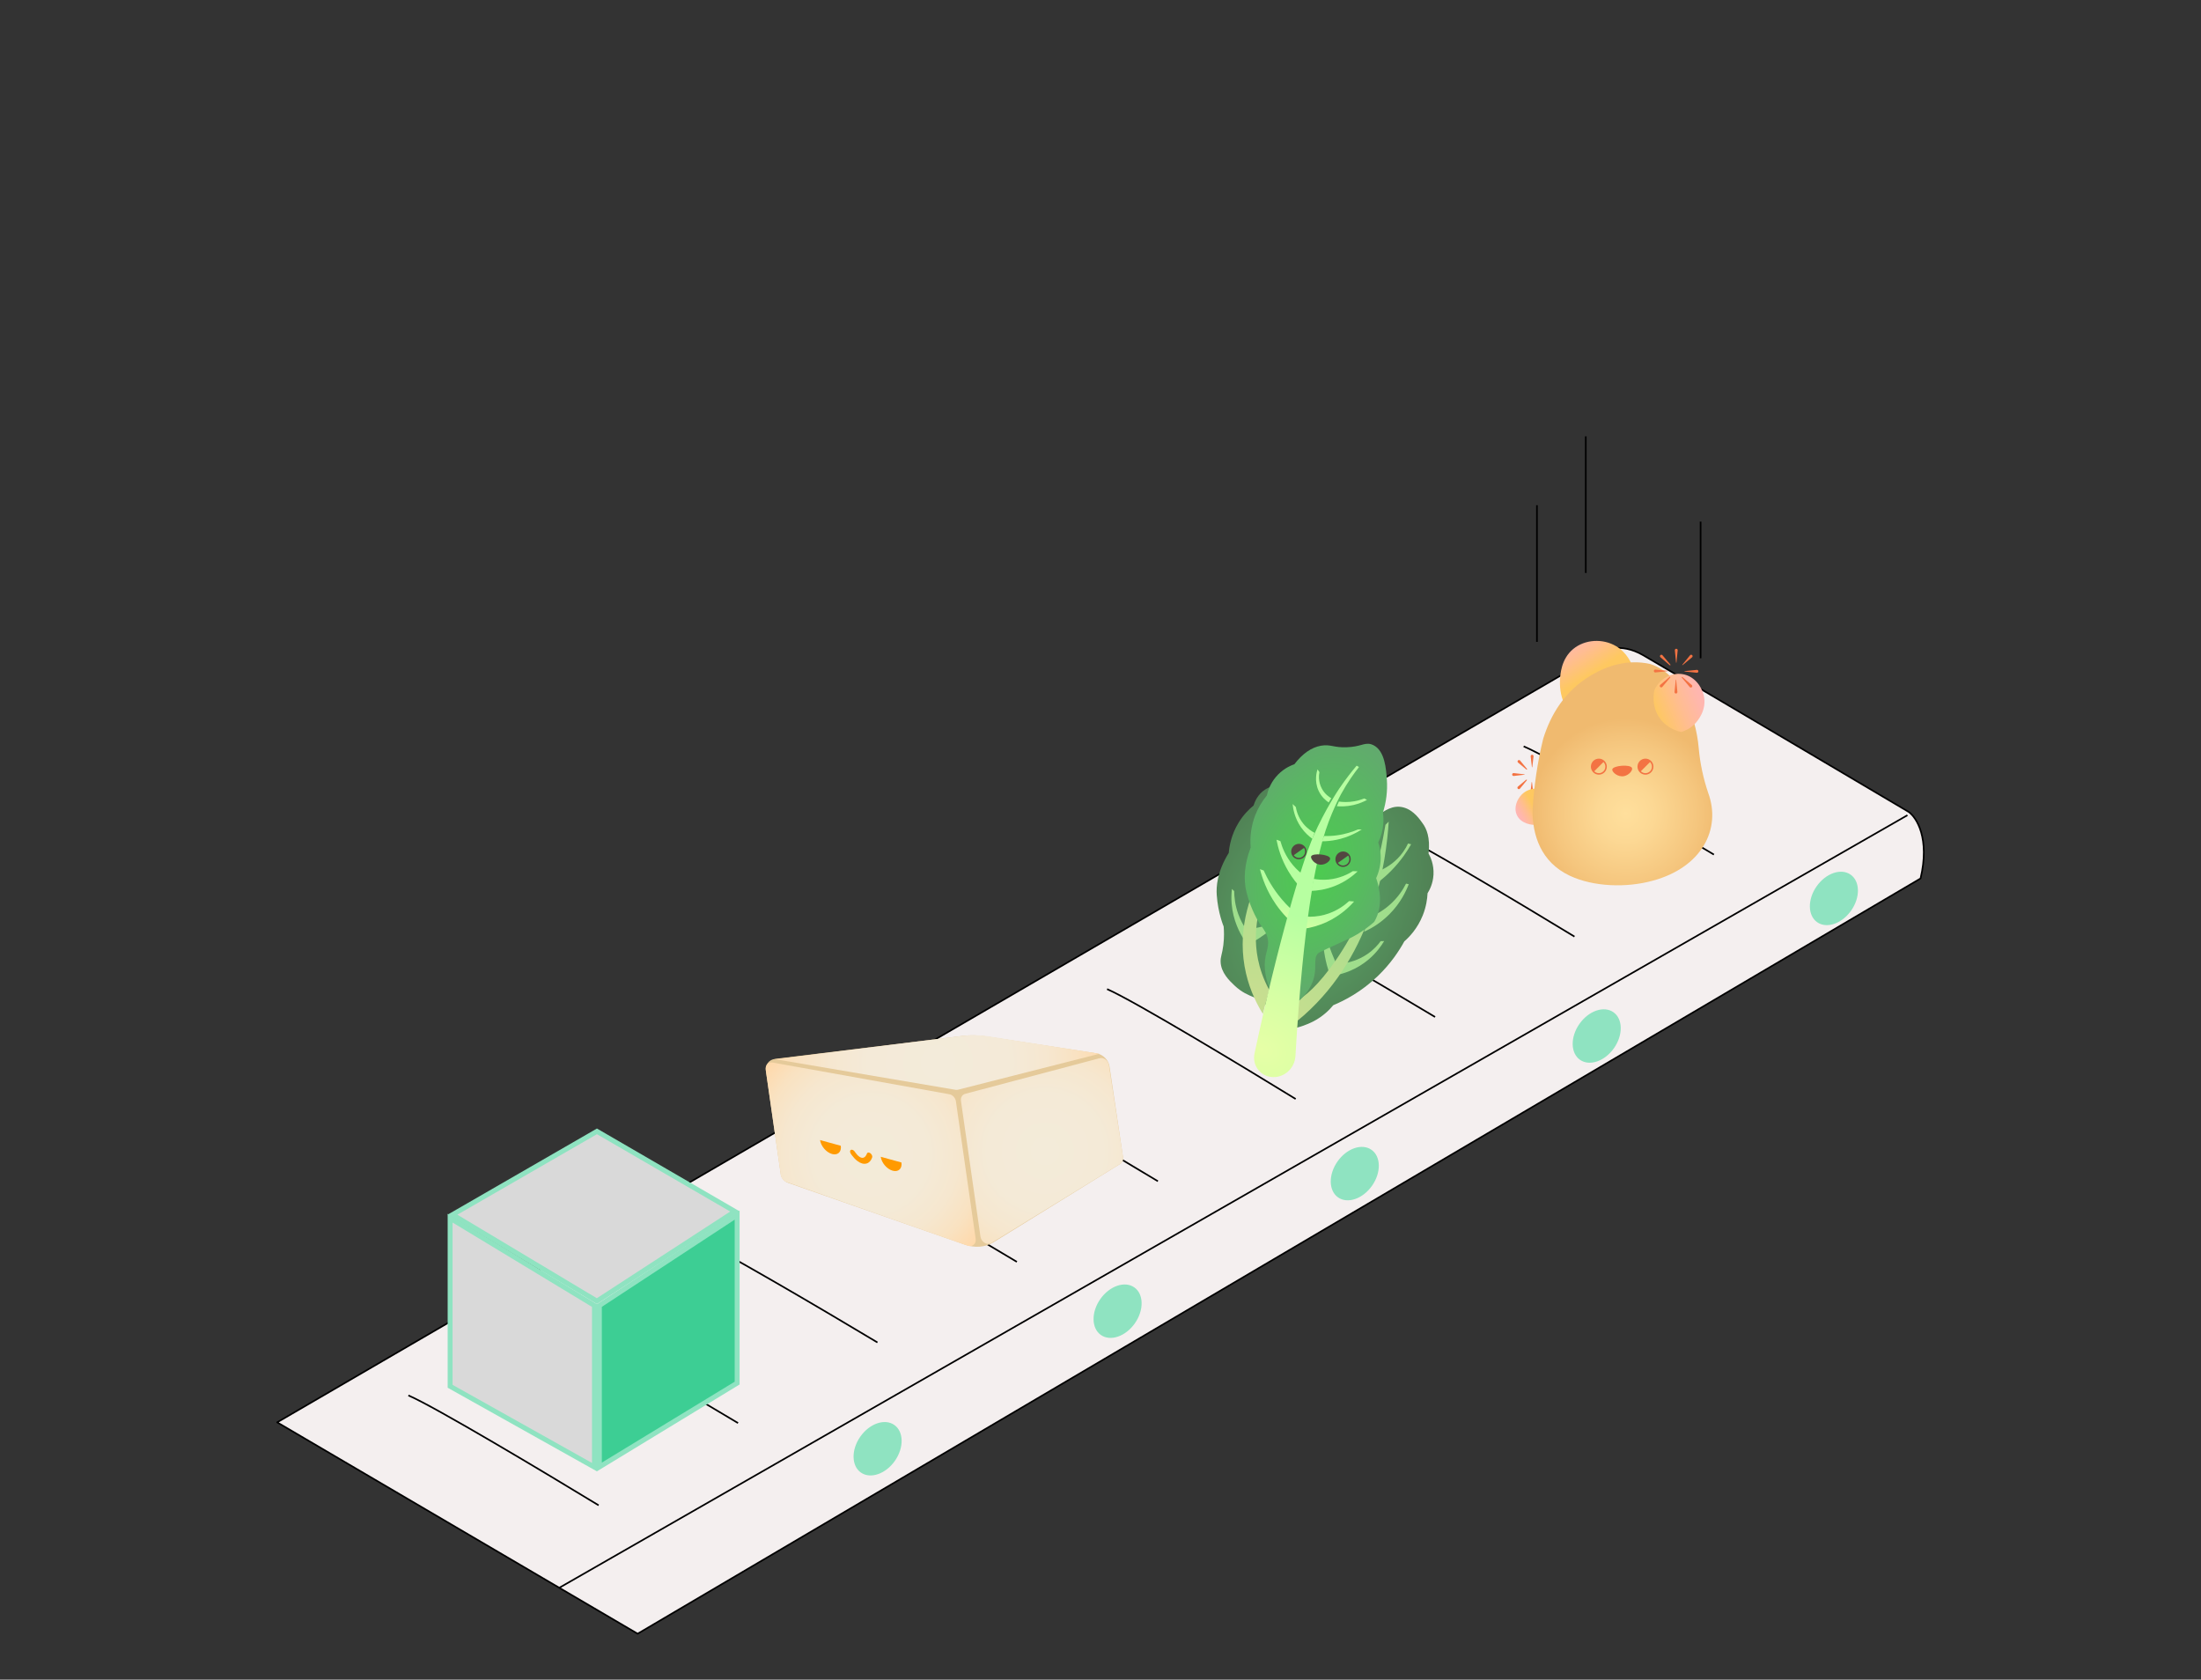 <svg width="1342" height="1024" viewBox="0 0 1342 1024" fill="none" xmlns="http://www.w3.org/2000/svg">
<rect x="0" y="0" width="1342" height="1024" fill="#333333" stroke="none"/>
<path d="M972.922 399.431L169 867.129L388.777 996L1171.01 535.542C1176.79 511.216 1168.6 498.377 1163.78 494.998C1115.58 466.487 1015.72 407.457 1001.84 399.431C987.959 391.406 976.778 396.087 972.922 399.431Z" fill="#F4EFEF" stroke="black" stroke-linejoin="round"/>
<path d="M759 554C775.24 560.859 843.1 600.858 875 620" stroke="black"/>
<path d="M249 850.714C265.24 857.677 333.1 898.282 365 917.714" stroke="black"/>
<path d="M844 504C860.24 510.963 928.1 551.568 960 571" stroke="black"/>
<path d="M334 801.571C350.24 808.43 418.1 848.429 450 867.571" stroke="black"/>
<path d="M929 455C945.24 461.859 1013.1 501.858 1045 521" stroke="black"/>
<path d="M419 752.428C435.24 759.287 503.1 799.286 535 818.428" stroke="black"/>
<path d="M504 703.286C520.24 710.144 588.1 750.144 620 769.286" stroke="black"/>
<path d="M589 653.143C605.38 660.105 673.825 700.711 706 720.143" stroke="black"/>
<path d="M675 603C691.1 609.963 758.375 650.568 790 670" stroke="black"/>
<path d="M341.037 967.974L1163 497" stroke="black"/>
<ellipse cx="535.093" cy="883.231" rx="17.727" ry="12.866" transform="rotate(-54.894 535.093 883.231)" fill="#8FE3C1"/>
<ellipse cx="826.042" cy="715.487" rx="17.727" ry="12.866" transform="rotate(-54.894 826.042 715.487)" fill="#8FE3C1"/>
<ellipse cx="973.554" cy="631.609" rx="17.727" ry="12.866" transform="rotate(-54.894 973.554 631.609)" fill="#8FE3C1"/>
<ellipse cx="1118.17" cy="547.73" rx="17.727" ry="12.866" transform="rotate(-54.894 1118.17 547.73)" fill="#8FE3C1"/>
<ellipse cx="681.423" cy="799.366" rx="17.727" ry="12.866" transform="rotate(-54.894 681.423 799.366)" fill="#8FE3C1"/>
<path d="M362.451 795.896V894.439L274.451 845.146V742.66L362.451 795.896Z" fill="#D9D9D9" stroke="#8FE3C1" stroke-width="3"/>
<path d="M449.451 843.209L365.451 894.33V795.915L449.451 740.778V843.209Z" fill="#3DCE94" stroke="#8FE3C1" stroke-width="3"/>
<path d="M448.086 738.544L363.94 793.231L275.91 740.515L363.971 689.733L448.086 738.544Z" fill="#D9D9D9" stroke="#8FE3C1" stroke-width="3"/>
<path d="M668.417 642.143L600.873 631.789C596.164 631.065 591.466 630.982 586.918 631.542C548.781 636.216 510.64 640.888 472.503 645.562C468.814 646.015 466.445 649.18 466.985 652.933L476.031 715.875C476.364 718.202 478.123 720.286 480.439 721.093C516.397 733.667 552.355 746.237 588.316 758.811C594.426 760.947 600.81 760.418 605.743 757.368C631.411 741.5 657.079 725.628 682.747 709.761C684.236 708.839 684.989 707.121 684.712 705.267C681.972 686.895 679.232 668.519 676.493 650.147C675.89 646.154 672.474 642.766 668.417 642.143Z" fill="#E5CA9A"/>
<path d="M466.862 652.108L476.101 716.404C476.371 718.282 477.723 719.955 479.468 720.571C516.323 733.531 553.181 746.491 590.036 759.447C592.85 760.435 595.33 758.31 594.896 755.28L582.847 671.444C582.538 669.298 580.832 667.465 578.807 667.1L471.049 647.764C468.467 647.301 466.469 649.374 466.862 652.108Z" fill="url(#paint0_radial_5187_5581)"/>
<path d="M585.92 671.155L597.815 753.914C598.292 757.232 601.89 759.361 604.405 757.813C630.648 741.698 656.89 725.58 683.129 709.465C684.383 708.696 685.011 707.173 684.758 705.521C681.889 686.808 679.019 668.095 676.146 649.378C675.712 646.55 672.944 644.481 670.47 645.135L588.464 666.867C586.677 667.34 585.626 669.114 585.92 671.155Z" fill="url(#paint1_radial_5187_5581)"/>
<path d="M587.066 631.51L472.465 645.729L582.571 664.397C583.107 664.487 583.639 664.47 584.14 664.341L670.386 642.428L602.591 631.806C597.342 630.981 592.125 630.884 587.066 631.51Z" fill="url(#paint2_radial_5187_5581)"/>
<path d="M525.661 709.305C521.972 708.289 519.06 703.851 518.706 703.287C518.104 702.334 518.174 701.315 518.867 701.006C519.561 700.699 520.612 701.221 521.215 702.174C521.309 702.324 523.555 705.851 525.78 705.882C527.192 705.91 528.159 704.56 528.594 703.287C528.856 702.519 529.778 702.407 530.664 703.054C531.544 703.694 532.045 704.839 531.785 705.607C531.379 706.8 530.104 709.569 527.041 709.506C526.572 709.503 526.11 709.43 525.661 709.305Z" fill="#FF9A00"/>
<path d="M507.3 703.534C510.794 704.498 513.187 702.254 512.651 698.526L500.006 695.041C500.545 698.769 503.811 702.571 507.3 703.534Z" fill="#FF9A00"/>
<path d="M544.289 713.726C547.782 714.689 550.175 712.446 549.639 708.717L536.994 705.232C537.534 708.961 540.799 712.762 544.289 713.726Z" fill="#FF9A00"/>
<path d="M867.487 558.064C869.621 552.735 870.248 547.939 870.41 544.579C871.558 542.753 873.73 538.76 874.034 533.243C874.383 526.908 872.071 522.221 871.021 520.356C872.152 510.545 869.757 505.085 867.386 501.921C866.103 500.209 862.183 493.839 855.516 492.194C843.101 489.132 835.611 505.607 822.3 505.877C815.518 506.012 806.31 501.958 795.151 484.409C787.572 478.163 777.857 477.102 771.261 481.415C766.773 484.35 764.987 488.955 764.324 491.08C761.726 493.208 758.253 496.573 755.245 501.461C750.682 508.885 749.538 516.018 749.208 519.953C741.927 531.697 741.556 540.858 741.872 545.568C742.618 556.631 746.082 564.799 746.082 564.799C746.317 567.385 746.496 571.385 745.895 576.214C745.211 581.72 744.154 583.156 744.235 586.265C744.408 592.973 749.637 597.917 752.667 600.781C761.774 609.39 768.491 606.898 773.194 614.555C776.371 619.729 774.204 622.326 777.454 625.101C784.414 631.043 799.393 623.413 800.909 622.622C806.813 619.537 810.711 615.506 812.933 612.823C819.721 610.002 830.009 604.734 840.052 595.083C847.974 587.475 853.068 579.709 856.235 573.931C859.206 571.323 864.248 566.156 867.487 558.064Z" fill="url(#paint3_radial_5187_5581)"/>
<path d="M764.056 574.25C768.761 571.497 774.12 567.781 779.498 562.773C781.834 560.597 783.907 558.426 785.734 556.332C785.103 556.301 784.471 556.271 783.838 556.243C783.24 556.892 782.55 557.582 781.769 558.283C780.97 559 780.091 559.718 779.123 560.406C773.813 564.181 768.237 565.463 764.244 565.91C764.179 568.69 764.118 571.469 764.056 574.25Z" fill="url(#paint4_radial_5187_5581)"/>
<path d="M758.794 573.27C755.887 568.841 751.788 561.136 750.965 550.928C750.697 547.614 750.82 544.595 751.125 541.964C751.593 542.39 752.06 542.816 752.527 543.245C752.54 546.636 752.965 551.641 754.996 557.26C756.469 561.329 758.353 564.527 759.969 566.843C759.578 568.983 759.186 571.127 758.794 573.27Z" fill="url(#paint5_radial_5187_5581)"/>
<path d="M764.356 545.506C763.047 538.819 762.053 530.272 762.548 520.395C762.844 514.469 763.622 509.147 764.576 504.543C765.044 504.969 765.512 505.395 765.978 505.825C765.444 510.151 765.147 515.677 765.748 522.028C766.331 528.185 767.599 533.403 768.887 537.464C767.378 540.143 765.866 542.823 764.356 545.506Z" fill="url(#paint6_radial_5187_5581)"/>
<path d="M810.334 592.868C808.515 587.227 806.868 580.028 806.539 571.597C806.414 568.396 806.491 565.396 806.699 562.633C807.167 563.059 807.635 563.485 808.101 563.914C808.063 564.795 808.061 565.771 808.116 566.819C808.116 566.819 808.203 568.444 808.48 570.192C808.837 572.426 810.876 578.827 814.521 587.088C813.128 589.017 811.73 590.941 810.334 592.868Z" fill="url(#paint7_radial_5187_5581)"/>
<path d="M840.771 537.54C845.498 533.82 850.943 528.676 855.919 521.731C857.643 519.324 859.123 516.967 860.394 514.714C859.764 514.552 859.136 514.393 858.506 514.231C857.763 515.84 856.801 517.584 855.542 519.363C851.359 525.278 846.066 528.512 842.628 530.192C842.01 532.641 841.39 535.088 840.771 537.54Z" fill="url(#paint8_radial_5187_5581)"/>
<path d="M831.682 568.05C835.579 566.298 841.463 563.077 847.17 557.34C853.952 550.521 857.313 543.335 858.934 539.069C858.391 538.942 857.844 538.817 857.301 538.691C855.644 541.981 852.532 547.124 847.049 551.876C842.583 555.75 838.159 557.963 835.045 559.223C833.925 562.166 832.802 565.107 831.682 568.05Z" fill="url(#paint9_radial_5187_5581)"/>
<path d="M814.406 594.559C818.696 593.696 826.811 591.436 834.542 584.874C839.118 580.989 842.09 576.847 843.941 573.741C843.24 573.75 842.542 573.76 841.841 573.769C840.221 575.972 837.644 578.929 833.826 581.568C828.061 585.557 822.402 586.793 819.236 587.238C817.626 589.681 816.017 592.12 814.406 594.559Z" fill="url(#paint10_radial_5187_5581)"/>
<path d="M826.975 564.29C830.622 556.417 832.519 550.541 835.054 542.685C840.275 526.499 843.121 512.647 844.75 502.804C845.41 502.178 846.068 501.547 846.728 500.92C845.19 524.957 838.006 580.956 795.015 618.989C788.705 624.571 782.191 629.263 775.68 633.216C775.616 628.577 775.555 623.939 775.489 619.304C777.838 618.25 780.821 616.795 784.455 614.597C784.455 614.597 791.133 610.626 797.308 605.432C804.449 599.428 816.323 585.295 826.975 564.29Z" fill="url(#paint11_radial_5187_5581)"/>
<path d="M799.261 501.938C797.972 500.442 796.68 498.945 795.391 497.45C790.24 502.309 750.529 540.915 758.829 589.024C760.815 600.528 765.143 610.247 769.979 618.1C771.281 613.242 772.58 608.382 773.882 603.524C770.161 596.688 768.114 590.289 766.999 584.749C758.64 543.304 793.716 507.445 799.261 501.938Z" fill="url(#paint12_radial_5187_5581)"/>
<path d="M776.892 607.139C776.29 606.964 775.79 606.54 775.523 605.966C771.534 597.5 770.253 589.665 771.72 582.675C771.889 581.862 772.095 581.074 772.292 580.313C772.938 577.812 773.55 575.45 772.979 572.335C772.426 569.317 771.088 567.408 769.392 564.988C768.937 564.337 768.463 563.662 767.976 562.924C767.766 562.611 762.851 555.092 760.064 544.123C757.977 535.915 758.842 526.462 762.557 516.753C761.982 510.023 762.946 503.201 765.353 496.992C767.044 492.632 769.424 488.582 772.423 484.946C773.071 481.944 774.541 477.743 777.872 473.754C781.593 469.301 785.975 467.048 789.215 465.919C794.129 459.464 799.577 455.664 805.42 454.618C808.465 454.072 810.552 454.464 812.76 454.876C814.817 455.26 817.149 455.697 821.048 455.565C825.343 455.419 827.925 454.716 829.998 454.154C832.072 453.589 833.865 453.102 835.988 453.72C836.429 453.849 836.862 454.019 837.313 454.238C844.413 457.704 845.163 468.819 845.611 475.461C846.064 482.162 845.247 488.878 843.189 495.43C843.532 497.766 843.607 500.133 843.415 502.474C843.096 506.335 842.063 510.072 840.344 513.599C841.229 516.25 841.73 518.997 841.83 521.778C841.998 526.379 841.047 531.039 839.074 535.321C841.191 541.495 843.482 552.36 838.044 561.746C837.919 561.962 837.757 562.156 837.568 562.32C832.285 566.866 826.757 570.427 821.129 572.907C817.692 574.424 814.977 575.679 809.569 578.187C804.473 580.547 803.935 580.862 803.458 581.413C802.02 583.074 801.948 584.832 801.938 588.049C801.933 590.148 801.925 592.528 801.322 595.279C800.212 600.342 797.359 605.113 792.846 609.46C792.32 609.968 791.579 610.183 790.868 610.035L777.06 607.173C777.006 607.169 776.949 607.155 776.892 607.139Z" fill="url(#paint13_radial_5187_5581)"/>
<path d="M793.251 504.343C795.582 507.703 798.206 509.954 800.17 511.363C800.616 510.148 801.066 508.934 801.513 507.72C799.804 506.839 797.055 505.14 794.6 502.09C791.409 498.132 790.433 494.033 790.092 492.015C789.442 491.41 788.789 490.803 788.141 490.194C788.419 493.107 789.361 498.734 793.251 504.343Z" fill="url(#paint14_radial_5187_5581)"/>
<path d="M815.104 491.51C817.559 491.713 821.056 491.727 825.116 490.808C828.648 490.009 831.473 488.763 833.492 487.681C832.934 487.38 832.38 487.079 831.822 486.778C830.19 487.432 828.165 488.081 825.792 488.501C821.986 489.173 818.706 489 816.353 488.673C815.934 489.618 815.519 490.564 815.104 491.51Z" fill="url(#paint15_radial_5187_5581)"/>
<path d="M801.018 535.814C800.487 538.257 799.957 540.697 799.423 543.14C802.88 543.028 808.256 542.437 814.304 539.959C820.735 537.326 825.191 533.683 827.773 531.223C826.822 531.176 825.866 531.132 824.915 531.085C822.064 532.879 816.909 535.562 810.02 536.205C806.468 536.542 803.391 536.245 801.018 535.814Z" fill="url(#paint16_radial_5187_5581)"/>
<path d="M807.295 509.684C806.842 510.758 806.39 511.832 805.937 512.906C808.544 512.898 811.643 512.664 815.057 511.944C821.758 510.533 826.908 507.838 830.29 505.669C829.506 505.671 828.724 505.677 827.94 505.679C824.676 507.097 820.301 508.582 815.006 509.284C812.162 509.665 809.565 509.749 807.295 509.684Z" fill="url(#paint17_radial_5187_5581)"/>
<path d="M822.576 549.35C819.98 551.744 814.914 555.75 807.457 557.723C803.272 558.832 799.578 558.97 796.84 558.841C796.375 561.285 795.905 563.732 795.439 566.176C799.113 565.609 804.013 564.437 809.354 561.9C817.316 558.112 822.611 553.007 825.618 549.603C824.604 549.52 823.588 549.436 822.576 549.35Z" fill="url(#paint18_radial_5187_5581)"/>
<path d="M803.94 482.001C805.774 486.032 808.698 488.275 810.11 489.223C810.64 488.358 811.169 487.493 811.698 486.627C810.463 485.928 807.862 484.228 806.044 480.947C803.544 476.441 804.228 472.029 804.474 470.752C804.092 470.177 803.705 469.6 803.323 469.025C802.871 470.406 801.212 476.007 803.94 482.001Z" fill="url(#paint19_radial_5187_5581)"/>
<path d="M793.714 541.894C794.149 539.145 794.587 536.401 795.022 533.652C792.976 532.165 790.596 530.123 788.297 527.382C783.747 521.958 781.683 516.373 780.694 512.789C779.901 512.511 779.107 512.236 778.314 511.958C779.227 516.794 781.139 523.691 785.441 531.001C788.156 535.614 791.13 539.209 793.714 541.894Z" fill="url(#paint20_radial_5187_5581)"/>
<path d="M791.155 557.698C788.155 555.246 784.814 552.125 781.505 548.213C776.143 541.869 772.698 535.612 770.483 530.677C769.734 530.411 768.98 530.148 768.23 529.882C769.577 535.244 772.272 543.157 777.961 551.354C781.969 557.129 786.283 561.337 789.786 564.253C790.241 562.069 790.699 559.886 791.155 557.698Z" fill="url(#paint21_radial_5187_5581)"/>
<path d="M806.593 511.658C810.937 496.322 817.703 484.063 817.703 484.063C821.749 476.731 825.814 471.162 828.596 467.624L827.181 466.795C824.604 469.834 820.782 474.568 816.62 480.69C816.62 480.69 807.893 493.525 800.85 509.701C793.754 525.996 779.235 574.873 764.898 642.31C763.533 648.741 767.574 655.158 773.984 656.399C774.156 656.431 774.328 656.463 774.501 656.491C774.674 656.52 774.852 656.542 775.024 656.563C782.627 657.483 789.405 651.563 789.856 643.868C794.781 559.703 802.517 526.041 806.593 511.658Z" fill="url(#paint22_radial_5187_5581)"/>
<path d="M799.446 522.07C798.873 523.482 801.779 527.342 805.675 527.161C808.592 527.024 811.298 524.658 810.991 523.257C810.448 520.801 800.326 519.907 799.446 522.07Z" fill="#534741"/>
<path d="M795.783 516.44C794.304 514.318 791.386 513.815 789.267 515.314C787.148 516.813 786.632 519.75 788.111 521.872C789.59 523.995 792.508 524.497 794.627 522.999C796.746 521.5 797.265 518.563 795.783 516.44ZM794.134 522.292C792.404 523.517 790.026 523.102 788.82 521.374L795.077 516.943C796.286 518.673 795.864 521.068 794.134 522.292Z" fill="#534741"/>
<path d="M822.738 521.101C821.259 518.979 818.341 518.476 816.222 519.975C814.103 521.474 813.587 524.411 815.066 526.534C816.545 528.656 819.463 529.158 821.582 527.66C823.702 526.157 824.217 523.223 822.738 521.101ZM821.09 526.95C819.36 528.175 816.982 527.76 815.776 526.031L822.033 521.601C823.238 523.333 822.816 525.728 821.09 526.95Z" fill="#534741"/>
<path d="M935.027 461.123L934.273 467.692C934.266 467.755 934.207 467.805 934.144 467.794C934.088 467.787 934.046 467.745 934.043 467.692L933.285 461.12C933.229 460.635 933.575 460.196 934.057 460.14C934.539 460.084 934.975 460.432 935.031 460.916C935.034 460.986 935.034 461.057 935.027 461.123Z" fill="#F37343"/>
<path d="M942.709 464.919L937.574 469.048C937.511 469.097 937.42 469.086 937.371 469.027C937.329 468.974 937.329 468.897 937.371 468.844L941.477 463.679C941.781 463.297 942.332 463.237 942.713 463.542C943.093 463.848 943.153 464.403 942.849 464.785C942.804 464.831 942.755 464.88 942.709 464.919Z" fill="#F37343"/>
<path d="M926.838 463.676L931.035 468.749C931.132 468.865 931.115 469.041 931 469.135C930.898 469.22 930.748 469.22 930.651 469.135L925.606 464.915C925.232 464.603 925.183 464.048 925.49 463.672C925.801 463.297 926.353 463.248 926.726 463.557C926.768 463.599 926.807 463.637 926.838 463.676Z" fill="#F37343"/>
<path d="M922.98 471.312L929.516 472.074C929.578 472.081 929.627 472.14 929.617 472.204C929.61 472.26 929.568 472.302 929.516 472.305L922.98 473.067C922.498 473.124 922.062 472.776 922.006 472.291C921.95 471.807 922.296 471.368 922.777 471.312C922.844 471.305 922.914 471.305 922.98 471.312Z" fill="#F37343"/>
<path d="M925.517 479.549L930.562 475.329C930.677 475.23 930.852 475.248 930.946 475.364C931.03 475.466 931.03 475.617 930.946 475.715L926.75 480.788C926.439 481.164 925.887 481.213 925.514 480.904C925.14 480.591 925.091 480.037 925.399 479.661C925.437 479.622 925.479 479.58 925.517 479.549Z" fill="#F37343"/>
<path d="M933.111 483.432L933.868 476.86C933.875 476.796 933.935 476.747 933.997 476.758C934.053 476.765 934.095 476.807 934.099 476.86L934.856 483.432C934.912 483.917 934.567 484.355 934.085 484.412C933.603 484.468 933.167 484.12 933.111 483.636C933.104 483.565 933.104 483.495 933.111 483.432Z" fill="#F37343"/>
<path d="M941.303 480.876L937.107 475.802C937.009 475.687 937.026 475.511 937.141 475.416C937.243 475.332 937.393 475.332 937.491 475.416L942.535 479.636C942.909 479.949 942.958 480.504 942.651 480.879C942.34 481.255 941.788 481.304 941.415 480.995C941.376 480.956 941.334 480.914 941.303 480.876Z" fill="#F37343"/>
<path d="M945.164 473.239L938.628 472.478C938.565 472.471 938.516 472.411 938.527 472.348C938.534 472.291 938.576 472.249 938.628 472.246L945.164 471.484C945.645 471.428 946.082 471.775 946.138 472.26C946.194 472.744 945.848 473.183 945.366 473.239C945.296 473.25 945.227 473.246 945.164 473.239Z" fill="#F37343"/>
<path d="M942.921 501.095C943.343 500.186 945.927 494.354 943.148 488.063C941.151 483.548 937.541 481.388 936.295 480.718C935.136 480.781 931.03 481.139 927.797 484.425C925.105 487.16 922.787 492.167 924.801 496.763C927.364 502.605 934.786 502.893 935.802 502.917C939.081 502.991 941.615 501.822 942.921 501.095Z" fill="url(#paint23_linear_5187_5581)"/>
<path d="M953.595 428.693C952.457 425.941 950.875 421.092 951.151 415.001C951.315 411.37 951.748 401.877 959.181 395.691C966.369 389.704 977.297 389.153 985.365 393.935C992.096 397.927 994.708 404.366 995.49 406.574C992.519 410.429 987.467 415.98 979.779 420.618C969.138 427.043 958.964 428.381 953.595 428.693Z" fill="url(#paint24_linear_5187_5581)"/>
<path d="M1007.79 536.889C991.803 541.334 971.627 540.733 957.068 533.859C939.333 525.485 934.375 508.889 934.438 494.235C935.245 479.478 937.381 464.862 940.935 450.334C945.558 435.627 953.944 421.324 970.133 411.704C980.491 405.549 992.941 401.859 1006.11 404.787C1017.24 408.333 1023.04 416.917 1026.93 424.919C1031.86 435.062 1034.86 445.423 1035.76 456.222C1036.59 465.417 1038.49 474.363 1041.49 483.302C1049.67 505.326 1037.7 528.793 1007.79 536.889Z" fill="url(#paint25_radial_5187_5581)"/>
<path d="M1025.17 446.248C1023.56 445.939 1016.9 444.468 1012.25 438.173C1006.57 430.498 1008.46 421.857 1008.76 420.618C1011.83 413.905 1018.72 409.998 1025.54 410.942C1032.95 411.967 1037.43 418.343 1038.78 423.778C1041.09 433.026 1034.52 440.111 1033.59 441.08C1030.53 444.275 1027.07 445.651 1025.17 446.248Z" fill="url(#paint26_linear_5187_5581)"/>
<path d="M983.054 469.037C982.722 470.582 986.392 474.016 990.344 473.138C993.301 472.481 995.647 469.585 995.074 468.209C994.076 465.797 983.56 466.671 983.054 469.037Z" fill="#F37343"/>
<path d="M978.291 463.932C976.395 462.026 973.32 462.026 971.424 463.932C969.528 465.839 969.528 468.932 971.424 470.838C973.32 472.745 976.395 472.745 978.291 470.838C980.19 468.932 980.19 465.839 978.291 463.932ZM977.659 470.203C976.113 471.758 973.606 471.758 972.059 470.203L977.659 464.571C979.206 466.123 979.206 468.644 977.659 470.203Z" fill="#F37343"/>
<path d="M1006.7 463.932C1004.81 462.026 1001.73 462.026 999.836 463.932C997.94 465.839 997.94 468.932 999.836 470.838C1001.73 472.745 1004.81 472.745 1006.7 470.838C1008.6 468.932 1008.6 465.839 1006.7 463.932ZM1006.07 470.203C1004.52 471.758 1002.01 471.758 1000.47 470.203L1006.07 464.571C1007.62 466.123 1007.62 468.644 1006.07 470.203Z" fill="#F37343"/>
<path d="M1022.93 396.484L1022.17 403.959C1022.17 404.022 1022.11 404.071 1022.04 404.064C1021.99 404.057 1021.95 404.015 1021.94 403.959L1021.18 396.484C1021.13 396 1021.48 395.568 1021.97 395.519C1022.45 395.47 1022.88 395.821 1022.93 396.309C1022.94 396.361 1022.94 396.425 1022.93 396.484Z" fill="#F37343"/>
<path d="M1031.7 400.715L1025.93 405.479C1025.87 405.528 1025.78 405.521 1025.73 405.458C1025.68 405.405 1025.69 405.328 1025.73 405.276L1030.47 399.472C1030.77 399.096 1031.32 399.04 1031.7 399.349C1032.08 399.658 1032.13 400.213 1031.82 400.592C1031.79 400.638 1031.74 400.68 1031.7 400.715Z" fill="#F37343"/>
<path d="M1013.65 399.472L1018.49 405.184C1018.58 405.3 1018.57 405.472 1018.45 405.57C1018.35 405.658 1018.2 405.654 1018.1 405.57L1012.42 400.711C1012.05 400.395 1012.01 399.84 1012.32 399.468C1012.63 399.096 1013.19 399.054 1013.56 399.366C1013.59 399.401 1013.62 399.44 1013.65 399.472Z" fill="#F37343"/>
<path d="M1009.35 408.193L1016.78 408.955C1016.84 408.962 1016.89 409.018 1016.88 409.085C1016.88 409.141 1016.83 409.183 1016.78 409.19L1009.35 409.952C1008.86 410.001 1008.43 409.65 1008.39 409.162C1008.34 408.677 1008.69 408.246 1009.17 408.196C1009.23 408.186 1009.29 408.186 1009.35 408.193Z" fill="#F37343"/>
<path d="M1012.32 417.525L1018 412.666C1018.12 412.568 1018.29 412.582 1018.38 412.698C1018.47 412.803 1018.47 412.954 1018.38 413.052L1013.55 418.764C1013.24 419.137 1012.69 419.179 1012.32 418.866C1011.95 418.55 1011.9 417.996 1012.22 417.623C1012.25 417.588 1012.29 417.553 1012.32 417.525Z" fill="#F37343"/>
<path d="M1020.99 421.854L1021.75 414.379C1021.76 414.316 1021.81 414.267 1021.88 414.274C1021.93 414.281 1021.98 414.323 1021.98 414.379L1022.74 421.854C1022.79 422.338 1022.44 422.77 1021.95 422.819C1021.47 422.868 1021.04 422.517 1020.99 422.029C1020.99 421.973 1020.99 421.91 1020.99 421.854Z" fill="#F37343"/>
<path d="M1030.27 418.863L1025.44 413.15C1025.34 413.035 1025.35 412.863 1025.47 412.764C1025.57 412.676 1025.72 412.68 1025.82 412.764L1031.51 417.623C1031.88 417.939 1031.92 418.494 1031.61 418.866C1031.3 419.238 1030.74 419.28 1030.37 418.968C1030.34 418.933 1030.3 418.898 1030.27 418.863Z" fill="#F37343"/>
<path d="M1034.58 410.145L1027.14 409.383C1027.08 409.376 1027.03 409.32 1027.04 409.253C1027.05 409.197 1027.09 409.155 1027.14 409.148L1034.58 408.386C1035.06 408.337 1035.49 408.688 1035.54 409.176C1035.59 409.66 1035.24 410.092 1034.75 410.141C1034.7 410.152 1034.63 410.148 1034.58 410.145Z" fill="#F37343"/>
<path d="M1036.89 318V401.316" stroke="black"/>
<path d="M937.105 308V391.316" stroke="black"/>
<path d="M966.893 266V349.316" stroke="black"/>
<defs>
<radialGradient id="paint0_radial_5187_5581" cx="0" cy="0" r="1" gradientUnits="userSpaceOnUse" gradientTransform="translate(530.865 703.68) scale(83.379 82.775)">
<stop stop-color="#F3EBD9"/>
<stop offset="0.413" stop-color="#F4EAD7"/>
<stop offset="0.639" stop-color="#F6E7CF"/>
<stop offset="0.82" stop-color="#F9E2C1"/>
<stop offset="0.976" stop-color="#FEDAAE"/>
<stop offset="1" stop-color="#FFD9AA"/>
</radialGradient>
<radialGradient id="paint1_radial_5187_5581" cx="0" cy="0" r="1" gradientUnits="userSpaceOnUse" gradientTransform="translate(637.235 701.656) scale(85.394 84.775)">
<stop stop-color="#F3EBD9"/>
<stop offset="0.413" stop-color="#F4EAD7"/>
<stop offset="0.639" stop-color="#F6E7CF"/>
<stop offset="0.82" stop-color="#F9E2C1"/>
<stop offset="0.976" stop-color="#FEDAAE"/>
<stop offset="1" stop-color="#FFD9AA"/>
</radialGradient>
<radialGradient id="paint2_radial_5187_5581" cx="0" cy="0" r="1" gradientUnits="userSpaceOnUse" gradientTransform="translate(571.94 647.765) scale(102.028 101.288)">
<stop stop-color="#F3EBDA"/>
<stop offset="0.416" stop-color="#F4EAD8"/>
<stop offset="0.644" stop-color="#F6E7D0"/>
<stop offset="0.825" stop-color="#F9E2C2"/>
<stop offset="0.982" stop-color="#FEDBAF"/>
<stop offset="1" stop-color="#FFDAAC"/>
</radialGradient>
<radialGradient id="paint3_radial_5187_5581" cx="0" cy="0" r="1" gradientUnits="userSpaceOnUse" gradientTransform="translate(800.845 550.688) rotate(26.762) scale(70.135 94.103)">
<stop stop-color="#5AA668"/>
<stop offset="0.487" stop-color="#56965F"/>
<stop offset="1" stop-color="#508054"/>
</radialGradient>
<radialGradient id="paint4_radial_5187_5581" cx="0" cy="0" r="1" gradientUnits="userSpaceOnUse" gradientTransform="translate(779.856 709.68) rotate(-105.684) scale(35.866 62.617)">
<stop stop-color="#C8DE90"/>
<stop offset="0.457" stop-color="#B8DE8E"/>
<stop offset="1" stop-color="#9FDE8C"/>
</radialGradient>
<radialGradient id="paint5_radial_5187_5581" cx="0" cy="0" r="1" gradientUnits="userSpaceOnUse" gradientTransform="translate(689.72 653.413) rotate(-29.213) scale(28.23 49.286)">
<stop stop-color="#C8DE90"/>
<stop offset="0.457" stop-color="#B8DE8E"/>
<stop offset="1" stop-color="#9FDE8C"/>
</radialGradient>
<radialGradient id="paint6_radial_5187_5581" cx="0" cy="0" r="1" gradientUnits="userSpaceOnUse" gradientTransform="translate(556.897 683.609) rotate(-29.213) scale(64.944 113.383)">
<stop stop-color="#C8DE90"/>
<stop offset="0.457" stop-color="#B8DE8E"/>
<stop offset="1" stop-color="#9FDE8C"/>
</radialGradient>
<radialGradient id="paint7_radial_5187_5581" cx="0" cy="0" r="1" gradientUnits="userSpaceOnUse" gradientTransform="translate(713.398 678.219) rotate(-29.213) scale(34.192 59.694)">
<stop stop-color="#C8DE90"/>
<stop offset="0.457" stop-color="#B8DE8E"/>
<stop offset="1" stop-color="#9FDE8C"/>
</radialGradient>
<radialGradient id="paint8_radial_5187_5581" cx="0" cy="0" r="1" gradientUnits="userSpaceOnUse" gradientTransform="translate(897.888 757.263) rotate(-105.684) scale(58.887 102.808)">
<stop stop-color="#C8DE90"/>
<stop offset="0.457" stop-color="#B8DE8E"/>
<stop offset="1" stop-color="#9FDE8C"/>
</radialGradient>
<radialGradient id="paint9_radial_5187_5581" cx="0" cy="0" r="1" gradientUnits="userSpaceOnUse" gradientTransform="translate(889.024 824.461) rotate(-105.684) scale(68.33 119.294)">
<stop stop-color="#C8DE90"/>
<stop offset="0.457" stop-color="#B8DE8E"/>
<stop offset="1" stop-color="#9FDE8C"/>
</radialGradient>
<radialGradient id="paint10_radial_5187_5581" cx="0" cy="0" r="1" gradientUnits="userSpaceOnUse" gradientTransform="translate(821.77 744.551) rotate(-105.684) scale(39.473 68.915)">
<stop stop-color="#C8DE90"/>
<stop offset="0.457" stop-color="#B8DE8E"/>
<stop offset="1" stop-color="#9FDE8C"/>
</radialGradient>
<radialGradient id="paint11_radial_5187_5581" cx="0" cy="0" r="1" gradientUnits="userSpaceOnUse" gradientTransform="translate(780.111 622.406) rotate(-57.401) scale(99.718 131.802)">
<stop stop-color="#C8DE90"/>
<stop offset="0.457" stop-color="#B8DE8E"/>
<stop offset="1" stop-color="#9FDE8C"/>
</radialGradient>
<radialGradient id="paint12_radial_5187_5581" cx="0" cy="0" r="1" gradientUnits="userSpaceOnUse" gradientTransform="translate(765.681 608.715) rotate(-78.764) scale(93.938 124.178)">
<stop stop-color="#C8DE90"/>
<stop offset="0.457" stop-color="#B8DE8E"/>
<stop offset="1" stop-color="#9FDE8C"/>
</radialGradient>
<radialGradient id="paint13_radial_5187_5581" cx="0" cy="0" r="1" gradientUnits="userSpaceOnUse" gradientTransform="translate(802.047 529.138) rotate(16.232) scale(58.982 91.086)">
<stop stop-color="#4CCC4F"/>
<stop offset="0.487" stop-color="#56BC5E"/>
<stop offset="1" stop-color="#64A671"/>
</radialGradient>
<radialGradient id="paint14_radial_5187_5581" cx="0" cy="0" r="1" gradientUnits="userSpaceOnUse" gradientTransform="translate(785.368 571.062) rotate(-80.292) scale(22.4 38.907)">
<stop stop-color="#E6FFA6"/>
<stop offset="0.407" stop-color="#D6FFA4"/>
<stop offset="1" stop-color="#B7FFA1"/>
</radialGradient>
<radialGradient id="paint15_radial_5187_5581" cx="0" cy="0" r="1" gradientUnits="userSpaceOnUse" gradientTransform="translate(785.369 571.062) rotate(-80.292) scale(22.4 38.907)">
<stop stop-color="#E6FFA6"/>
<stop offset="0.407" stop-color="#D6FFA4"/>
<stop offset="1" stop-color="#B7FFA1"/>
</radialGradient>
<radialGradient id="paint16_radial_5187_5581" cx="0" cy="0" r="1" gradientUnits="userSpaceOnUse" gradientTransform="translate(785.368 571.062) rotate(-80.292) scale(22.4 38.907)">
<stop stop-color="#E6FFA6"/>
<stop offset="0.407" stop-color="#D6FFA4"/>
<stop offset="1" stop-color="#B7FFA1"/>
</radialGradient>
<radialGradient id="paint17_radial_5187_5581" cx="0" cy="0" r="1" gradientUnits="userSpaceOnUse" gradientTransform="translate(785.369 571.062) rotate(-80.292) scale(22.4 38.907)">
<stop stop-color="#E6FFA6"/>
<stop offset="0.407" stop-color="#D6FFA4"/>
<stop offset="1" stop-color="#B7FFA1"/>
</radialGradient>
<radialGradient id="paint18_radial_5187_5581" cx="0" cy="0" r="1" gradientUnits="userSpaceOnUse" gradientTransform="translate(787.798 575.985) rotate(-91.573) scale(22.382 38.944)">
<stop stop-color="#E6FFA6"/>
<stop offset="0.407" stop-color="#D6FFA4"/>
<stop offset="1" stop-color="#B7FFA1"/>
</radialGradient>
<radialGradient id="paint19_radial_5187_5581" cx="0" cy="0" r="1" gradientUnits="userSpaceOnUse" gradientTransform="translate(785.368 571.062) rotate(-80.292) scale(22.4 38.907)">
<stop stop-color="#E6FFA6"/>
<stop offset="0.407" stop-color="#D6FFA4"/>
<stop offset="1" stop-color="#B7FFA1"/>
</radialGradient>
<radialGradient id="paint20_radial_5187_5581" cx="0" cy="0" r="1" gradientUnits="userSpaceOnUse" gradientTransform="translate(785.368 571.062) rotate(-80.292) scale(22.4 38.907)">
<stop stop-color="#E6FFA6"/>
<stop offset="0.407" stop-color="#D6FFA4"/>
<stop offset="1" stop-color="#B7FFA1"/>
</radialGradient>
<radialGradient id="paint21_radial_5187_5581" cx="0" cy="0" r="1" gradientUnits="userSpaceOnUse" gradientTransform="translate(785.368 571.062) rotate(-80.292) scale(22.4 38.907)">
<stop stop-color="#E6FFA6"/>
<stop offset="0.407" stop-color="#D6FFA4"/>
<stop offset="1" stop-color="#B7FFA1"/>
</radialGradient>
<radialGradient id="paint22_radial_5187_5581" cx="0" cy="0" r="1" gradientUnits="userSpaceOnUse" gradientTransform="translate(769.197 639.591) rotate(-65.605) scale(83.778 110.679)">
<stop stop-color="#E6FFA6"/>
<stop offset="0.407" stop-color="#D6FFA4"/>
<stop offset="1" stop-color="#B7FFA1"/>
</radialGradient>
<linearGradient id="paint23_linear_5187_5581" x1="925.716" y1="497.855" x2="935.529" y2="492.452" gradientUnits="userSpaceOnUse">
<stop stop-color="#FFB5B5"/>
<stop offset="0.195" stop-color="#FFB7AB"/>
<stop offset="0.523" stop-color="#FFBD91"/>
<stop offset="0.942" stop-color="#FEC766"/>
<stop offset="1" stop-color="#FEC860"/>
</linearGradient>
<linearGradient id="paint24_linear_5187_5581" x1="955.364" y1="386.314" x2="970.651" y2="410.554" gradientUnits="userSpaceOnUse">
<stop stop-color="#FFB5B5"/>
<stop offset="0.195" stop-color="#FFB7AB"/>
<stop offset="0.523" stop-color="#FFBD91"/>
<stop offset="0.942" stop-color="#FEC766"/>
<stop offset="1" stop-color="#FEC860"/>
</linearGradient>
<radialGradient id="paint25_radial_5187_5581" cx="0" cy="0" r="1" gradientUnits="userSpaceOnUse" gradientTransform="translate(991.255 495.982) scale(57.852 58.178)">
<stop stop-color="#FFDF9C"/>
<stop offset="0.293" stop-color="#FCD894"/>
<stop offset="0.748" stop-color="#F5C67E"/>
<stop offset="1" stop-color="#F0BA6F"/>
</radialGradient>
<linearGradient id="paint26_linear_5187_5581" x1="1050.12" y1="417.825" x2="1009.25" y2="433.755" gradientUnits="userSpaceOnUse">
<stop stop-color="white"/>
<stop offset="0.254" stop-color="#FFB5B5"/>
<stop offset="0.399" stop-color="#FFB7AB"/>
<stop offset="0.644" stop-color="#FFBD91"/>
<stop offset="0.957" stop-color="#FEC766"/>
<stop offset="1" stop-color="#FEC860"/>
</linearGradient>
</defs>
</svg>
